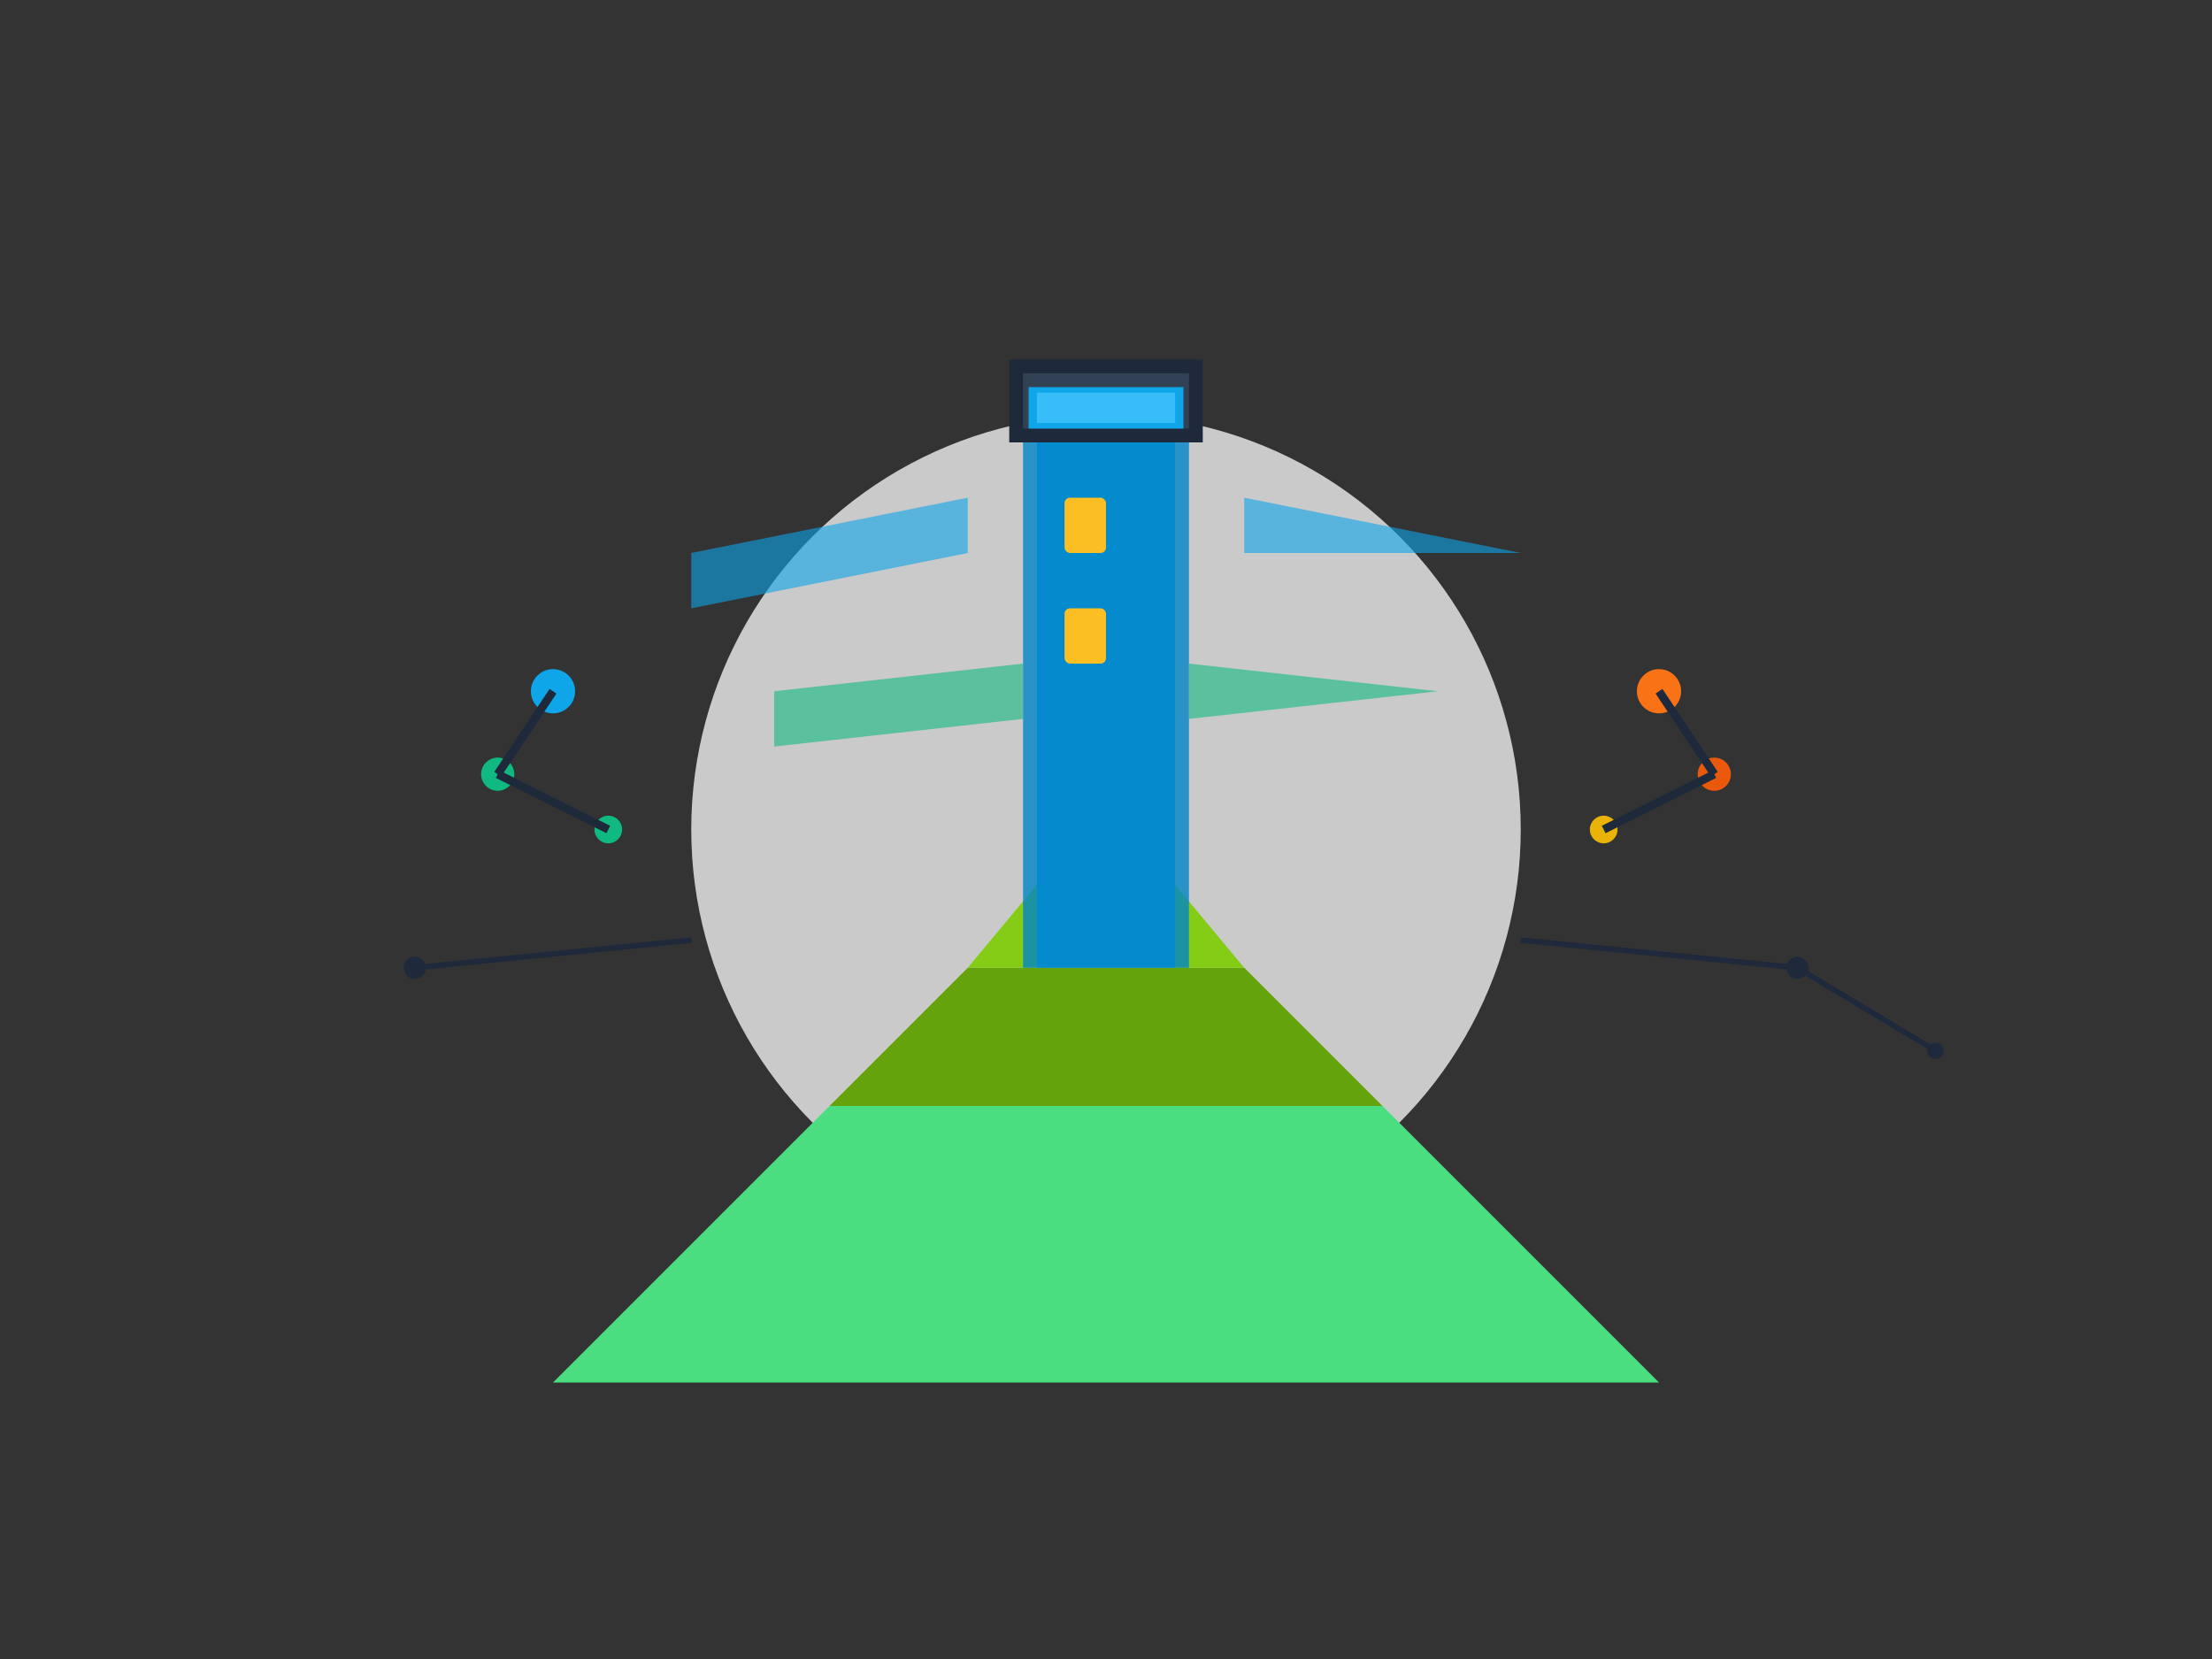 <svg viewBox="0 0 800 600" xmlns="http://www.w3.org/2000/svg">
  <rect x="0" y="0" width="800" height="600" fill="#333333" stroke="none"/>
  <!-- Background circle -->
  <circle cx="400" cy="300" r="150" fill="#f0f0f0" opacity="0.8"/>
  
  <!-- Lighthouse base/hill -->
  <path d="M200 500 L600 500 L500 400 L300 400 Z" fill="#4ade80"/>
  <path d="M300 400 L500 400 L450 350 L350 350 Z" fill="#65a30d"/>
  <path d="M350 350 L450 350 L425 320 L375 320 Z" fill="#84cc16"/>
  
  <!-- Lighthouse tower -->
  <rect x="375" y="150" width="50" height="200" fill="#0ea5e9"/>
  <rect x="370" y="150" width="60" height="200" fill="#0284c7" opacity="0.8"/>
  
  <!-- Lighthouse top -->
  <rect x="365" y="130" width="70" height="30" fill="#1e293b"/>
  <rect x="370" y="135" width="60" height="20" fill="#334155"/>
  
  <!-- Lighthouse light/lantern room -->
  <rect x="372" y="140" width="56" height="15" fill="#0ea5e9"/>
  <rect x="375" y="142" width="50" height="11" fill="#38bdf8"/>
  
  <!-- Windows -->
  <rect x="385" y="180" width="15" height="20" fill="#fbbf24" rx="2"/>
  <rect x="385" y="220" width="15" height="20" fill="#fbbf24" rx="2"/>
  
  <!-- Light beams -->
  <path d="M250 200 L350 180 L350 200 L250 220 Z" fill="#0ea5e9" opacity="0.6"/>
  <path d="M450 180 L550 200 L450 200 L450 180 Z" fill="#0ea5e9" opacity="0.6"/>
  <path d="M280 250 L370 240 L370 260 L280 270 Z" fill="#10b981" opacity="0.6"/>
  <path d="M430 240 L520 250 L430 260 L430 240 Z" fill="#10b981" opacity="0.6"/>
  
  <!-- Circuit/tech elements -->
  <circle cx="200" cy="250" r="8" fill="#0ea5e9"/>
  <circle cx="180" cy="280" r="6" fill="#10b981"/>
  <circle cx="220" cy="300" r="5" fill="#10b981"/>
  <line x1="200" y1="250" x2="180" y2="280" stroke="#1e293b" stroke-width="3"/>
  <line x1="180" y1="280" x2="220" y2="300" stroke="#1e293b" stroke-width="3"/>
  
  <circle cx="600" cy="250" r="8" fill="#f97316"/>
  <circle cx="620" cy="280" r="6" fill="#ea580c"/>
  <circle cx="580" cy="300" r="5" fill="#eab308"/>
  <line x1="600" y1="250" x2="620" y2="280" stroke="#1e293b" stroke-width="3"/>
  <line x1="620" y1="280" x2="580" y2="300" stroke="#1e293b" stroke-width="3"/>
  
  <!-- Additional circuit lines -->
  <line x1="150" y1="350" x2="250" y2="340" stroke="#1e293b" stroke-width="2"/>
  <line x1="550" y1="340" x2="650" y2="350" stroke="#1e293b" stroke-width="2"/>
  <circle cx="150" cy="350" r="4" fill="#1e293b"/>
  <circle cx="650" cy="350" r="4" fill="#1e293b"/>
  <circle cx="700" cy="380" r="3" fill="#1e293b"/>
  <line x1="650" y1="350" x2="700" y2="380" stroke="#1e293b" stroke-width="2"/>
</svg>
